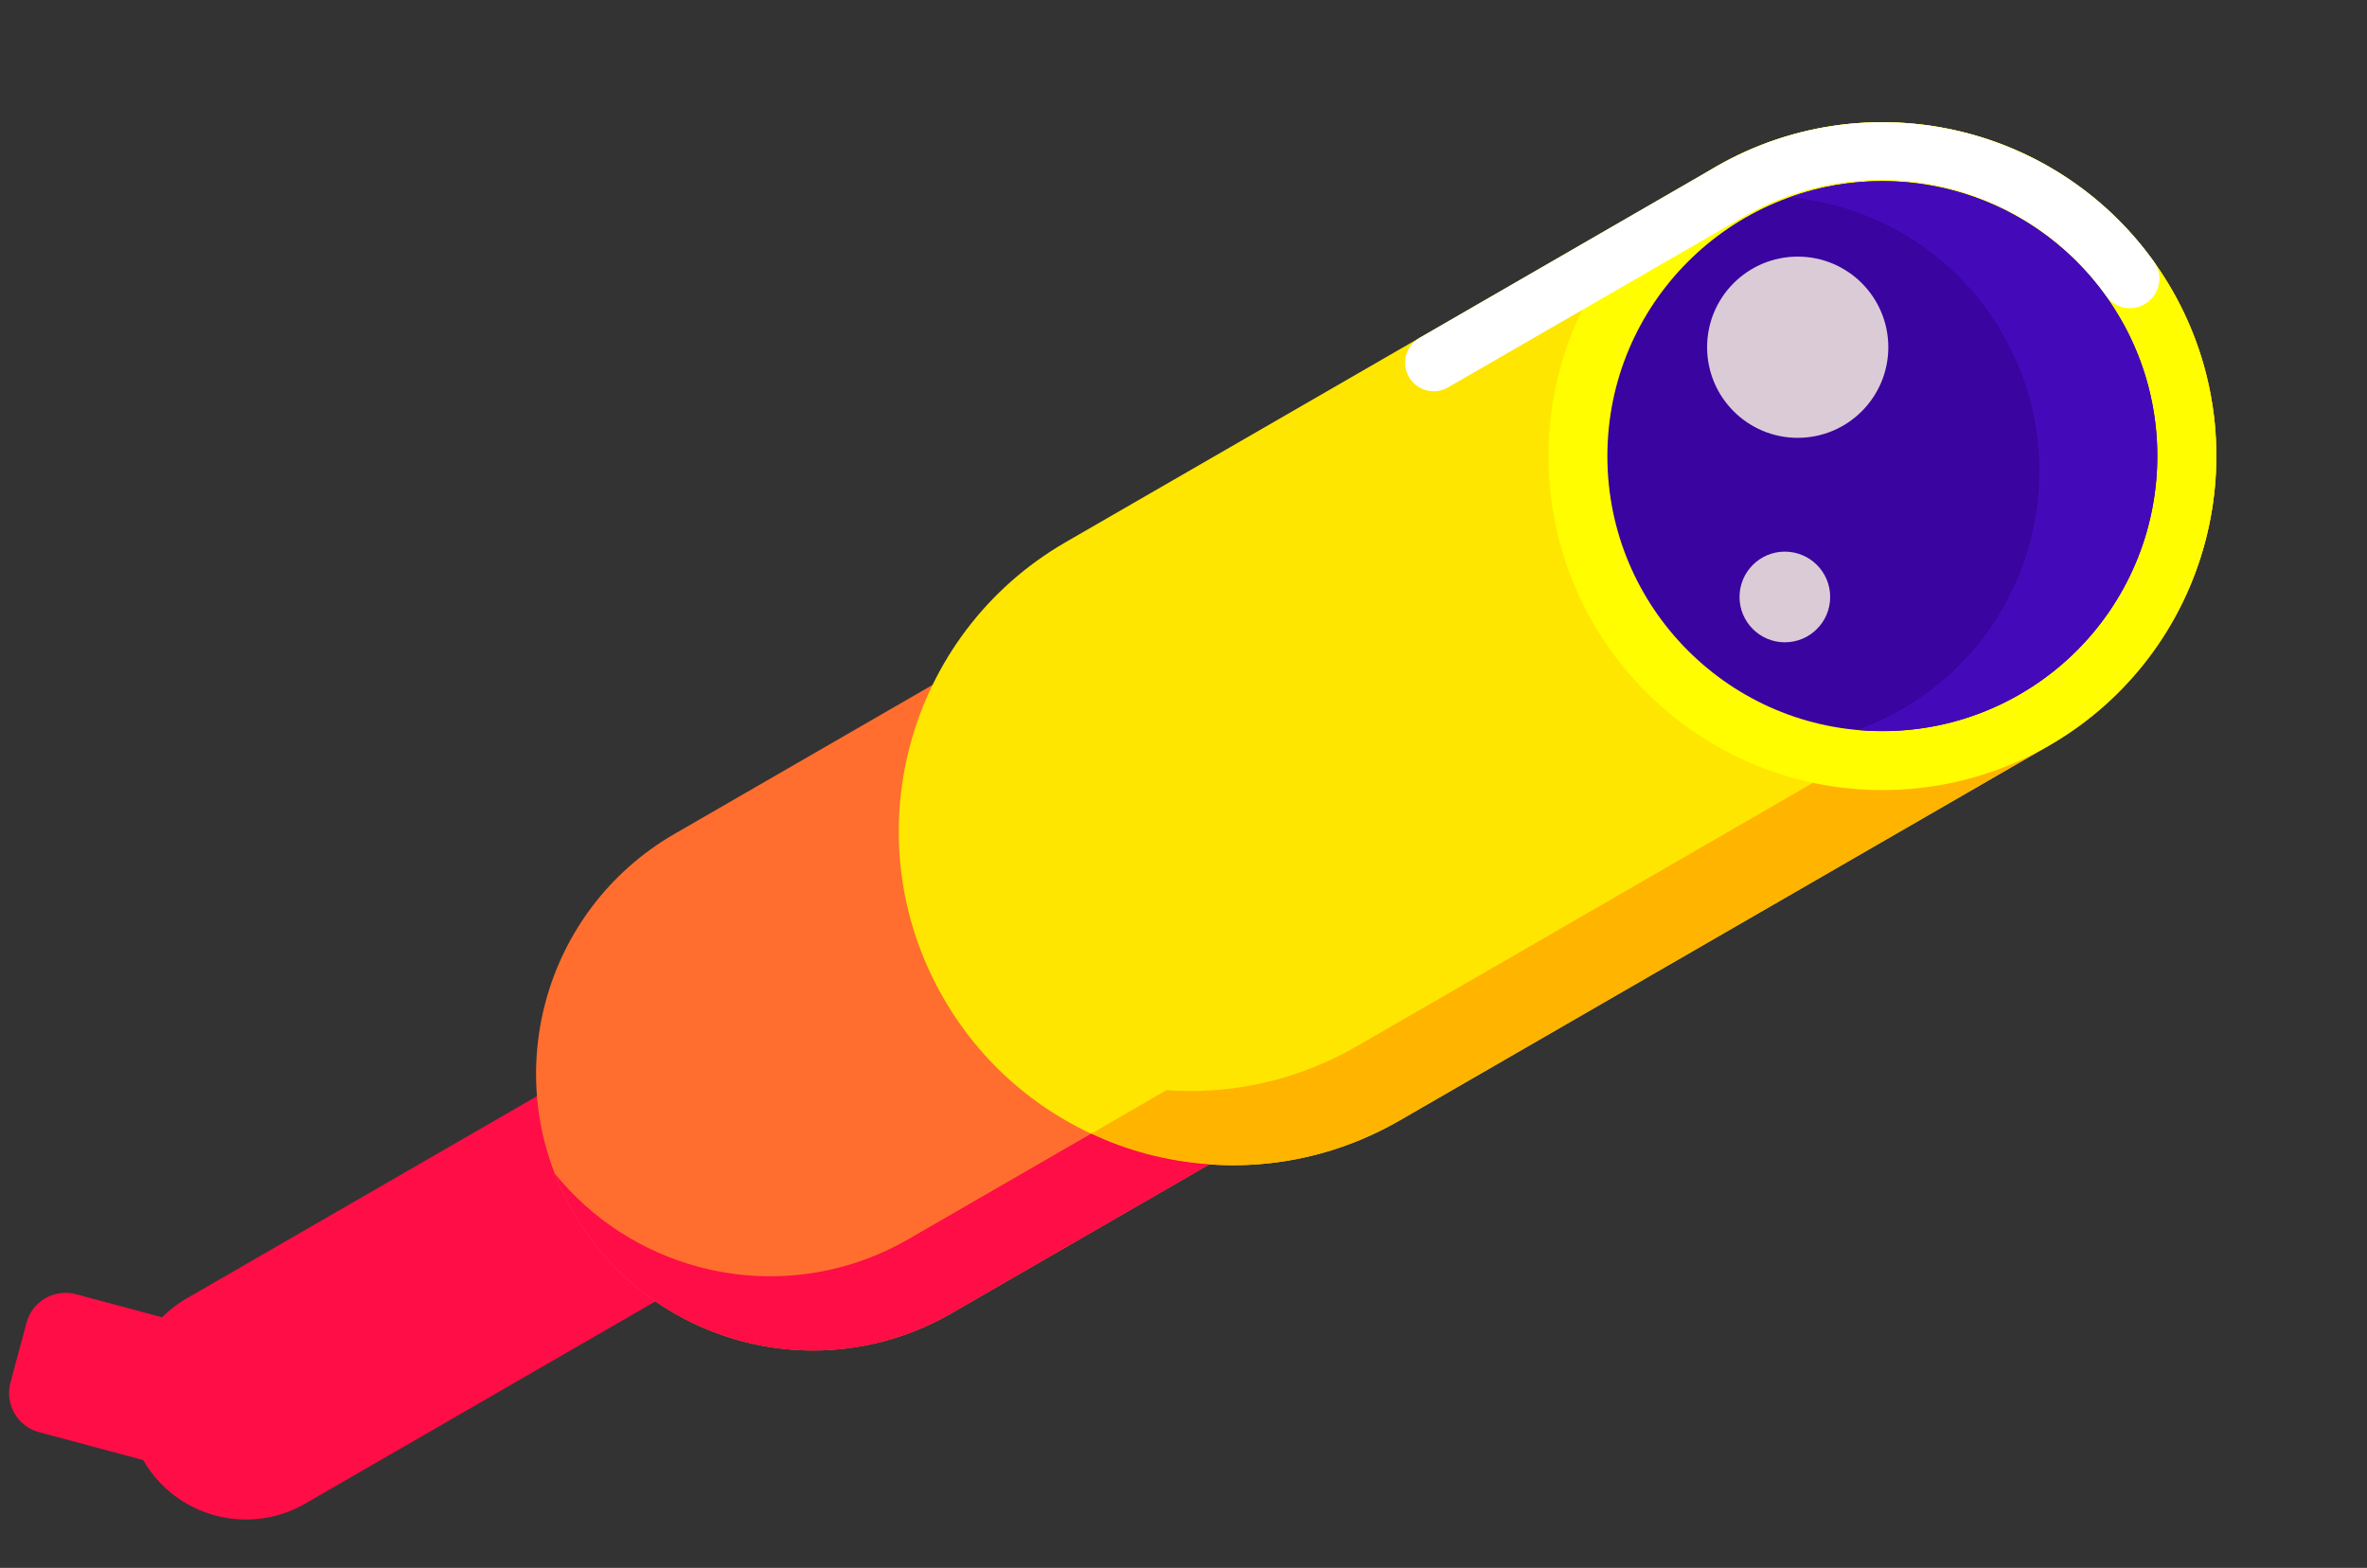 <svg width="77" height="51" viewBox="0 0 77 51" fill="none" xmlns="http://www.w3.org/2000/svg">
<rect x="0" y="0" width="77" height="51" fill="#333333" stroke="none"/>
<path d="M41.453 21.808L6.073 42.235C4.229 43.299 3.597 45.657 4.662 47.5C5.726 49.344 8.084 49.975 9.927 48.911L45.307 28.484C47.151 27.419 47.783 25.062 46.719 23.219C45.654 21.375 43.297 20.744 41.453 21.808Z" fill="#FF0D46"/>
<path d="M1.27 46.586L6.73 48.049C7.431 48.237 8.152 47.82 8.34 47.119L8.862 45.172C9.05 44.471 8.634 43.75 7.932 43.562L2.472 42.099C1.771 41.911 1.05 42.327 0.862 43.029L0.34 44.975C0.152 45.677 0.569 46.398 1.27 46.586Z" fill="#FF0D46"/>
<path d="M46.296 13.065L21.942 27.126C17.636 29.613 16.16 35.119 18.646 39.426C21.133 43.732 26.64 45.208 30.946 42.722L55.3 28.661C59.607 26.174 61.082 20.668 58.596 16.361C56.11 12.055 50.603 10.579 46.296 13.065Z" fill="#FF6E2E"/>
<path d="M55.807 5.431L34.67 17.634C29.475 20.633 27.695 27.276 30.694 32.471C33.694 37.666 40.336 39.446 45.531 36.446L66.668 24.243C71.863 21.244 73.643 14.601 70.644 9.406C67.644 4.211 61.002 2.431 55.807 5.431Z" fill="#FEE600"/>
<path d="M70.644 9.408C73.643 14.602 71.861 21.247 66.667 24.244L45.529 36.448C43.581 37.572 41.43 38.026 39.342 37.874C38.647 37.824 37.961 37.711 37.288 37.531C36.672 37.367 36.075 37.149 35.498 36.876L37.948 35.461C40.036 35.613 42.188 35.159 44.135 34.035L65.273 21.831C70.057 19.07 71.942 13.212 69.865 8.249C70.144 8.612 70.406 8.998 70.642 9.41L70.644 9.408Z" fill="#FFB400"/>
<path d="M39.341 37.876L30.944 42.722C28.791 43.964 26.336 44.218 24.112 43.619C21.885 43.021 19.887 41.579 18.645 39.426C18.408 39.016 18.207 38.594 18.041 38.166C19.267 39.684 20.916 40.723 22.718 41.206C24.942 41.805 27.397 41.551 29.55 40.309L35.497 36.876C36.073 37.149 36.671 37.367 37.286 37.532C37.958 37.712 38.646 37.824 39.341 37.874V37.876Z" fill="#FF0D46"/>
<path d="M61.234 25.7C67.233 25.7 72.096 20.837 72.096 14.838C72.096 8.84 67.233 3.977 61.234 3.977C55.236 3.977 50.373 8.84 50.373 14.838C50.373 20.837 55.236 25.7 61.234 25.7Z" fill="#FFFD00"/>
<path d="M69.748 9.904C69.319 10.143 68.784 10.012 68.5 9.613C67.256 7.866 65.476 6.683 63.516 6.158C61.301 5.566 58.851 5.821 56.708 7.058L47.103 12.603C46.659 12.859 46.091 12.708 45.834 12.262C45.577 11.818 45.729 11.249 46.175 10.992L55.807 5.432C58.406 3.931 61.364 3.629 64.049 4.348C66.416 4.983 68.572 6.414 70.076 8.523C70.404 8.983 70.242 9.629 69.748 9.904V9.904Z" fill="white"/>
<path d="M61.233 23.782C66.173 23.782 70.178 19.777 70.178 14.838C70.178 9.898 66.173 5.893 61.233 5.893C56.294 5.893 52.289 9.898 52.289 14.838C52.289 19.777 56.294 23.782 61.233 23.782Z" fill="#39049F"/>
<path d="M68.981 10.367C71.45 14.644 69.984 20.114 65.707 22.584C64.042 23.545 62.196 23.908 60.417 23.744C60.915 23.564 61.403 23.341 61.873 23.07C66.149 20.601 67.614 15.13 65.143 10.85C63.633 8.236 61.005 6.674 58.213 6.419C62.207 4.976 66.779 6.558 68.979 10.367H68.981Z" fill="#440ABA"/>
<path d="M58.481 14.242C60.109 14.242 61.428 12.922 61.428 11.294C61.428 9.666 60.109 8.347 58.481 8.347C56.853 8.347 55.533 9.666 55.533 11.294C55.533 12.922 56.853 14.242 58.481 14.242Z" fill="#DBCBD7"/>
<path d="M58.062 20.893C58.877 20.893 59.537 20.233 59.537 19.418C59.537 18.604 58.877 17.944 58.062 17.944C57.248 17.944 56.588 18.604 56.588 19.418C56.588 20.233 57.248 20.893 58.062 20.893Z" fill="#DBCBD7"/>
</svg>
